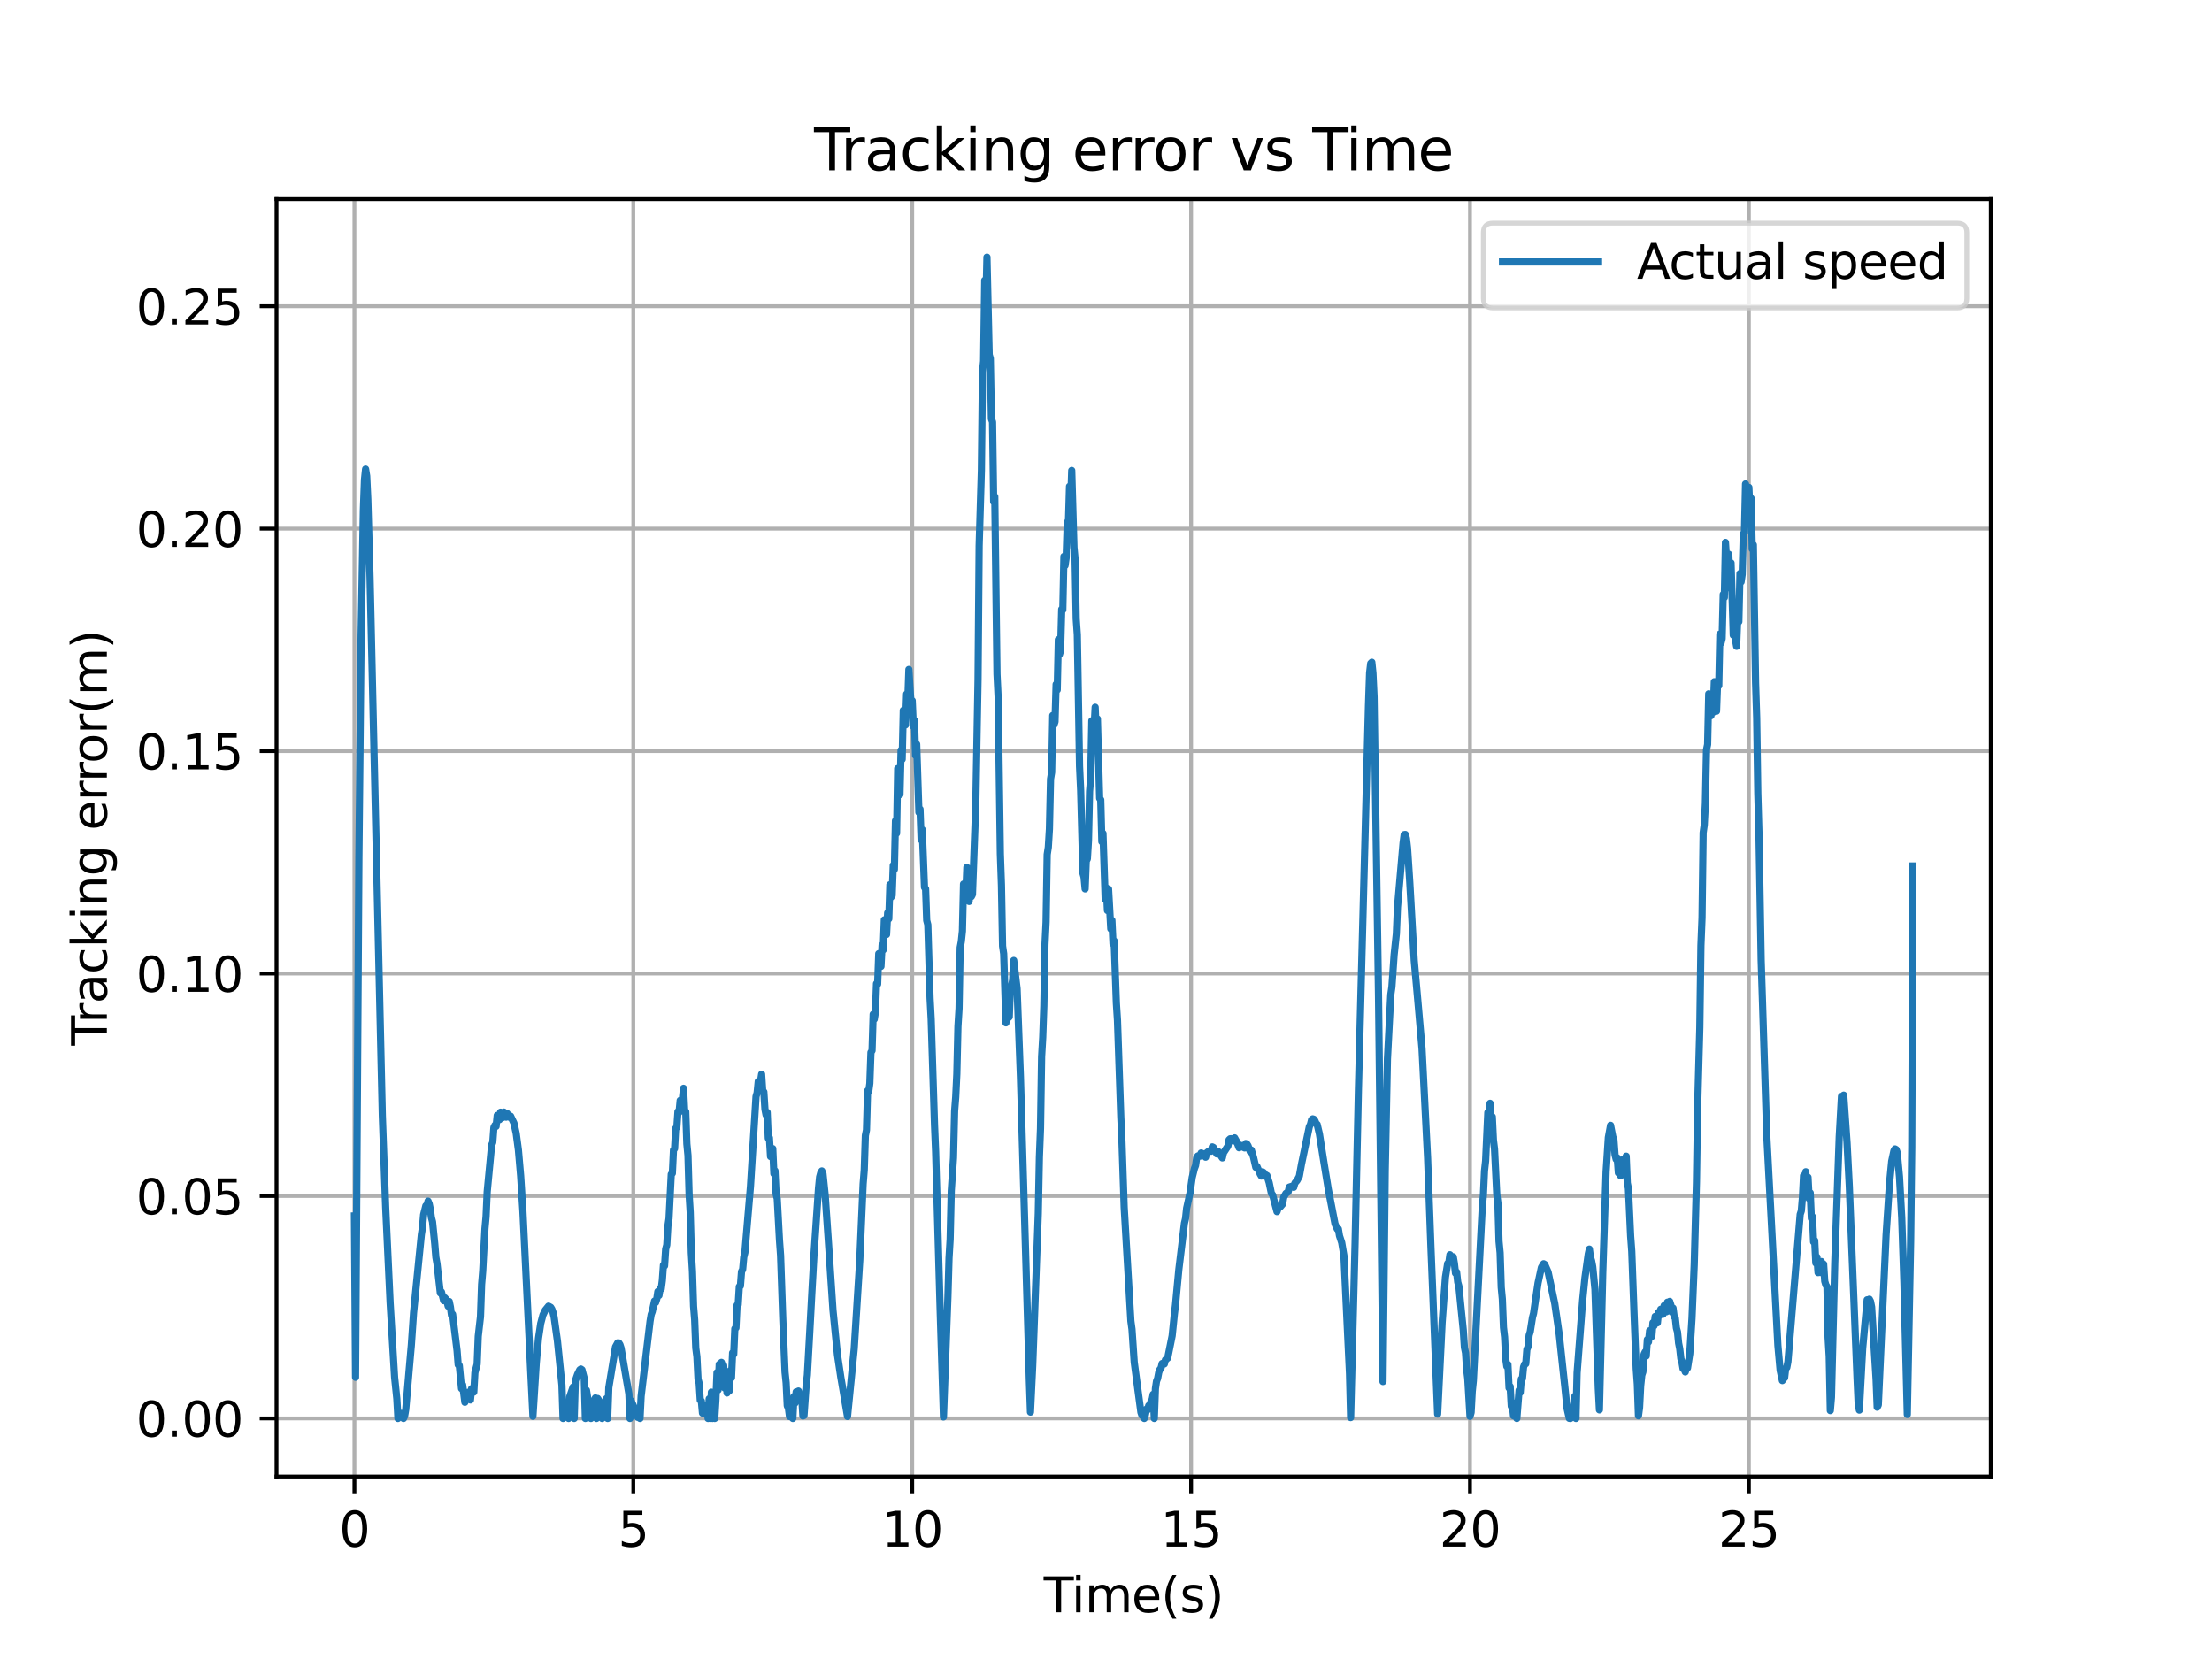 <?xml version="1.0" encoding="utf-8" standalone="no"?>
<!DOCTYPE svg PUBLIC "-//W3C//DTD SVG 1.1//EN"
  "http://www.w3.org/Graphics/SVG/1.1/DTD/svg11.dtd">
<svg xmlns:xlink="http://www.w3.org/1999/xlink" width="460.8pt" height="345.6pt" viewBox="0 0 460.8 345.6" xmlns="http://www.w3.org/2000/svg" version="1.1">
 <defs>
  <style type="text/css">*{stroke-linejoin: round; stroke-linecap: butt}</style>
 </defs>
 <g id="figure_1">
  <g id="patch_1">
   <path d="M 0 345.6 
L 460.8 345.6 
L 460.8 0 
L 0 0 
z
" style="fill: #ffffff"/>
  </g>
  <g id="axes_1">
   <g id="patch_2">
    <path d="M 57.6 307.584 
L 414.72 307.584 
L 414.72 41.472 
L 57.6 41.472 
z
" style="fill: #ffffff"/>
   </g>
   <g id="matplotlib.axis_1">
    <g id="xtick_1">
     <g id="line2d_1">
      <path d="M 73.833 307.584 
L 73.833 41.472 
" clip-path="url(#p8c90880cc7)" style="fill: none; stroke: #b0b0b0; stroke-width: 0.8; stroke-linecap: square"/>
     </g>
     <g id="line2d_2">
      <defs>
       <path id="mf237adf57c" d="M 0 0 
L 0 3.5 
" style="stroke: #000000; stroke-width: 0.8"/>
      </defs>
      <g>
       <use xlink:href="#mf237adf57c" x="73.833" y="307.584" style="stroke: #000000; stroke-width: 0.8"/>
      </g>
     </g>
     <g id="text_1">
      <!-- 0 -->
      <g transform="translate(70.651 322.182) scale(0.1 -0.1)">
       <defs>
        <path id="DejaVuSans-30" d="M 2034 4250 
Q 1547 4250 1301 3770 
Q 1056 3291 1056 2328 
Q 1056 1369 1301 889 
Q 1547 409 2034 409 
Q 2525 409 2770 889 
Q 3016 1369 3016 2328 
Q 3016 3291 2770 3770 
Q 2525 4250 2034 4250 
z
M 2034 4750 
Q 2819 4750 3233 4129 
Q 3647 3509 3647 2328 
Q 3647 1150 3233 529 
Q 2819 -91 2034 -91 
Q 1250 -91 836 529 
Q 422 1150 422 2328 
Q 422 3509 836 4129 
Q 1250 4750 2034 4750 
z
" transform="scale(0.016)"/>
       </defs>
       <use xlink:href="#DejaVuSans-30"/>
      </g>
     </g>
    </g>
    <g id="xtick_2">
     <g id="line2d_3">
      <path d="M 131.931 307.584 
L 131.931 41.472 
" clip-path="url(#p8c90880cc7)" style="fill: none; stroke: #b0b0b0; stroke-width: 0.8; stroke-linecap: square"/>
     </g>
     <g id="line2d_4">
      <g>
       <use xlink:href="#mf237adf57c" x="131.931" y="307.584" style="stroke: #000000; stroke-width: 0.8"/>
      </g>
     </g>
     <g id="text_2">
      <!-- 5 -->
      <g transform="translate(128.75 322.182) scale(0.1 -0.1)">
       <defs>
        <path id="DejaVuSans-35" d="M 691 4666 
L 3169 4666 
L 3169 4134 
L 1269 4134 
L 1269 2991 
Q 1406 3038 1543 3061 
Q 1681 3084 1819 3084 
Q 2600 3084 3056 2656 
Q 3513 2228 3513 1497 
Q 3513 744 3044 326 
Q 2575 -91 1722 -91 
Q 1428 -91 1123 -41 
Q 819 9 494 109 
L 494 744 
Q 775 591 1075 516 
Q 1375 441 1709 441 
Q 2250 441 2565 725 
Q 2881 1009 2881 1497 
Q 2881 1984 2565 2268 
Q 2250 2553 1709 2553 
Q 1456 2553 1204 2497 
Q 953 2441 691 2322 
L 691 4666 
z
" transform="scale(0.016)"/>
       </defs>
       <use xlink:href="#DejaVuSans-35"/>
      </g>
     </g>
    </g>
    <g id="xtick_3">
     <g id="line2d_5">
      <path d="M 190.03 307.584 
L 190.03 41.472 
" clip-path="url(#p8c90880cc7)" style="fill: none; stroke: #b0b0b0; stroke-width: 0.8; stroke-linecap: square"/>
     </g>
     <g id="line2d_6">
      <g>
       <use xlink:href="#mf237adf57c" x="190.03" y="307.584" style="stroke: #000000; stroke-width: 0.8"/>
      </g>
     </g>
     <g id="text_3">
      <!-- 10 -->
      <g transform="translate(183.667 322.182) scale(0.1 -0.1)">
       <defs>
        <path id="DejaVuSans-31" d="M 794 531 
L 1825 531 
L 1825 4091 
L 703 3866 
L 703 4441 
L 1819 4666 
L 2450 4666 
L 2450 531 
L 3481 531 
L 3481 0 
L 794 0 
L 794 531 
z
" transform="scale(0.016)"/>
       </defs>
       <use xlink:href="#DejaVuSans-31"/>
       <use xlink:href="#DejaVuSans-30" x="63.623"/>
      </g>
     </g>
    </g>
    <g id="xtick_4">
     <g id="line2d_7">
      <path d="M 248.128 307.584 
L 248.128 41.472 
" clip-path="url(#p8c90880cc7)" style="fill: none; stroke: #b0b0b0; stroke-width: 0.8; stroke-linecap: square"/>
     </g>
     <g id="line2d_8">
      <g>
       <use xlink:href="#mf237adf57c" x="248.128" y="307.584" style="stroke: #000000; stroke-width: 0.8"/>
      </g>
     </g>
     <g id="text_4">
      <!-- 15 -->
      <g transform="translate(241.766 322.182) scale(0.1 -0.1)">
       <use xlink:href="#DejaVuSans-31"/>
       <use xlink:href="#DejaVuSans-35" x="63.623"/>
      </g>
     </g>
    </g>
    <g id="xtick_5">
     <g id="line2d_9">
      <path d="M 306.227 307.584 
L 306.227 41.472 
" clip-path="url(#p8c90880cc7)" style="fill: none; stroke: #b0b0b0; stroke-width: 0.8; stroke-linecap: square"/>
     </g>
     <g id="line2d_10">
      <g>
       <use xlink:href="#mf237adf57c" x="306.227" y="307.584" style="stroke: #000000; stroke-width: 0.8"/>
      </g>
     </g>
     <g id="text_5">
      <!-- 20 -->
      <g transform="translate(299.864 322.182) scale(0.1 -0.1)">
       <defs>
        <path id="DejaVuSans-32" d="M 1228 531 
L 3431 531 
L 3431 0 
L 469 0 
L 469 531 
Q 828 903 1448 1529 
Q 2069 2156 2228 2338 
Q 2531 2678 2651 2914 
Q 2772 3150 2772 3378 
Q 2772 3750 2511 3984 
Q 2250 4219 1831 4219 
Q 1534 4219 1204 4116 
Q 875 4013 500 3803 
L 500 4441 
Q 881 4594 1212 4672 
Q 1544 4750 1819 4750 
Q 2544 4750 2975 4387 
Q 3406 4025 3406 3419 
Q 3406 3131 3298 2873 
Q 3191 2616 2906 2266 
Q 2828 2175 2409 1742 
Q 1991 1309 1228 531 
z
" transform="scale(0.016)"/>
       </defs>
       <use xlink:href="#DejaVuSans-32"/>
       <use xlink:href="#DejaVuSans-30" x="63.623"/>
      </g>
     </g>
    </g>
    <g id="xtick_6">
     <g id="line2d_11">
      <path d="M 364.325 307.584 
L 364.325 41.472 
" clip-path="url(#p8c90880cc7)" style="fill: none; stroke: #b0b0b0; stroke-width: 0.8; stroke-linecap: square"/>
     </g>
     <g id="line2d_12">
      <g>
       <use xlink:href="#mf237adf57c" x="364.325" y="307.584" style="stroke: #000000; stroke-width: 0.8"/>
      </g>
     </g>
     <g id="text_6">
      <!-- 25 -->
      <g transform="translate(357.963 322.182) scale(0.1 -0.1)">
       <use xlink:href="#DejaVuSans-32"/>
       <use xlink:href="#DejaVuSans-35" x="63.623"/>
      </g>
     </g>
    </g>
    <g id="text_7">
     <!-- Time(s) -->
     <g transform="translate(217.42 335.861) scale(0.1 -0.1)">
      <defs>
       <path id="DejaVuSans-54" d="M -19 4666 
L 3928 4666 
L 3928 4134 
L 2272 4134 
L 2272 0 
L 1638 0 
L 1638 4134 
L -19 4134 
L -19 4666 
z
" transform="scale(0.016)"/>
       <path id="DejaVuSans-69" d="M 603 3500 
L 1178 3500 
L 1178 0 
L 603 0 
L 603 3500 
z
M 603 4863 
L 1178 4863 
L 1178 4134 
L 603 4134 
L 603 4863 
z
" transform="scale(0.016)"/>
       <path id="DejaVuSans-6d" d="M 3328 2828 
Q 3544 3216 3844 3400 
Q 4144 3584 4550 3584 
Q 5097 3584 5394 3201 
Q 5691 2819 5691 2113 
L 5691 0 
L 5113 0 
L 5113 2094 
Q 5113 2597 4934 2840 
Q 4756 3084 4391 3084 
Q 3944 3084 3684 2787 
Q 3425 2491 3425 1978 
L 3425 0 
L 2847 0 
L 2847 2094 
Q 2847 2600 2669 2842 
Q 2491 3084 2119 3084 
Q 1678 3084 1418 2786 
Q 1159 2488 1159 1978 
L 1159 0 
L 581 0 
L 581 3500 
L 1159 3500 
L 1159 2956 
Q 1356 3278 1631 3431 
Q 1906 3584 2284 3584 
Q 2666 3584 2933 3390 
Q 3200 3197 3328 2828 
z
" transform="scale(0.016)"/>
       <path id="DejaVuSans-65" d="M 3597 1894 
L 3597 1613 
L 953 1613 
Q 991 1019 1311 708 
Q 1631 397 2203 397 
Q 2534 397 2845 478 
Q 3156 559 3463 722 
L 3463 178 
Q 3153 47 2828 -22 
Q 2503 -91 2169 -91 
Q 1331 -91 842 396 
Q 353 884 353 1716 
Q 353 2575 817 3079 
Q 1281 3584 2069 3584 
Q 2775 3584 3186 3129 
Q 3597 2675 3597 1894 
z
M 3022 2063 
Q 3016 2534 2758 2815 
Q 2500 3097 2075 3097 
Q 1594 3097 1305 2825 
Q 1016 2553 972 2059 
L 3022 2063 
z
" transform="scale(0.016)"/>
       <path id="DejaVuSans-28" d="M 1984 4856 
Q 1566 4138 1362 3434 
Q 1159 2731 1159 2009 
Q 1159 1288 1364 580 
Q 1569 -128 1984 -844 
L 1484 -844 
Q 1016 -109 783 600 
Q 550 1309 550 2009 
Q 550 2706 781 3412 
Q 1013 4119 1484 4856 
L 1984 4856 
z
" transform="scale(0.016)"/>
       <path id="DejaVuSans-73" d="M 2834 3397 
L 2834 2853 
Q 2591 2978 2328 3040 
Q 2066 3103 1784 3103 
Q 1356 3103 1142 2972 
Q 928 2841 928 2578 
Q 928 2378 1081 2264 
Q 1234 2150 1697 2047 
L 1894 2003 
Q 2506 1872 2764 1633 
Q 3022 1394 3022 966 
Q 3022 478 2636 193 
Q 2250 -91 1575 -91 
Q 1294 -91 989 -36 
Q 684 19 347 128 
L 347 722 
Q 666 556 975 473 
Q 1284 391 1588 391 
Q 1994 391 2212 530 
Q 2431 669 2431 922 
Q 2431 1156 2273 1281 
Q 2116 1406 1581 1522 
L 1381 1569 
Q 847 1681 609 1914 
Q 372 2147 372 2553 
Q 372 3047 722 3315 
Q 1072 3584 1716 3584 
Q 2034 3584 2315 3537 
Q 2597 3491 2834 3397 
z
" transform="scale(0.016)"/>
       <path id="DejaVuSans-29" d="M 513 4856 
L 1013 4856 
Q 1481 4119 1714 3412 
Q 1947 2706 1947 2009 
Q 1947 1309 1714 600 
Q 1481 -109 1013 -844 
L 513 -844 
Q 928 -128 1133 580 
Q 1338 1288 1338 2009 
Q 1338 2731 1133 3434 
Q 928 4138 513 4856 
z
" transform="scale(0.016)"/>
      </defs>
      <use xlink:href="#DejaVuSans-54"/>
      <use xlink:href="#DejaVuSans-69" x="57.959"/>
      <use xlink:href="#DejaVuSans-6d" x="85.742"/>
      <use xlink:href="#DejaVuSans-65" x="183.154"/>
      <use xlink:href="#DejaVuSans-28" x="244.678"/>
      <use xlink:href="#DejaVuSans-73" x="283.691"/>
      <use xlink:href="#DejaVuSans-29" x="335.791"/>
     </g>
    </g>
   </g>
   <g id="matplotlib.axis_2">
    <g id="ytick_1">
     <g id="line2d_13">
      <path d="M 57.6 295.488 
L 414.72 295.488 
" clip-path="url(#p8c90880cc7)" style="fill: none; stroke: #b0b0b0; stroke-width: 0.8; stroke-linecap: square"/>
     </g>
     <g id="line2d_14">
      <defs>
       <path id="m74b3b0a92f" d="M 0 0 
L -3.5 0 
" style="stroke: #000000; stroke-width: 0.8"/>
      </defs>
      <g>
       <use xlink:href="#m74b3b0a92f" x="57.6" y="295.488" style="stroke: #000000; stroke-width: 0.8"/>
      </g>
     </g>
     <g id="text_8">
      <!-- 0.00 -->
      <g transform="translate(28.334 299.287) scale(0.1 -0.1)">
       <defs>
        <path id="DejaVuSans-2e" d="M 684 794 
L 1344 794 
L 1344 0 
L 684 0 
L 684 794 
z
" transform="scale(0.016)"/>
       </defs>
       <use xlink:href="#DejaVuSans-30"/>
       <use xlink:href="#DejaVuSans-2e" x="63.623"/>
       <use xlink:href="#DejaVuSans-30" x="95.41"/>
       <use xlink:href="#DejaVuSans-30" x="159.033"/>
      </g>
     </g>
    </g>
    <g id="ytick_2">
     <g id="line2d_15">
      <path d="M 57.6 249.15 
L 414.72 249.15 
" clip-path="url(#p8c90880cc7)" style="fill: none; stroke: #b0b0b0; stroke-width: 0.8; stroke-linecap: square"/>
     </g>
     <g id="line2d_16">
      <g>
       <use xlink:href="#m74b3b0a92f" x="57.6" y="249.15" style="stroke: #000000; stroke-width: 0.8"/>
      </g>
     </g>
     <g id="text_9">
      <!-- 0.05 -->
      <g transform="translate(28.334 252.949) scale(0.1 -0.1)">
       <use xlink:href="#DejaVuSans-30"/>
       <use xlink:href="#DejaVuSans-2e" x="63.623"/>
       <use xlink:href="#DejaVuSans-30" x="95.41"/>
       <use xlink:href="#DejaVuSans-35" x="159.033"/>
      </g>
     </g>
    </g>
    <g id="ytick_3">
     <g id="line2d_17">
      <path d="M 57.6 202.811 
L 414.72 202.811 
" clip-path="url(#p8c90880cc7)" style="fill: none; stroke: #b0b0b0; stroke-width: 0.8; stroke-linecap: square"/>
     </g>
     <g id="line2d_18">
      <g>
       <use xlink:href="#m74b3b0a92f" x="57.6" y="202.811" style="stroke: #000000; stroke-width: 0.8"/>
      </g>
     </g>
     <g id="text_10">
      <!-- 0.10 -->
      <g transform="translate(28.334 206.61) scale(0.1 -0.1)">
       <use xlink:href="#DejaVuSans-30"/>
       <use xlink:href="#DejaVuSans-2e" x="63.623"/>
       <use xlink:href="#DejaVuSans-31" x="95.41"/>
       <use xlink:href="#DejaVuSans-30" x="159.033"/>
      </g>
     </g>
    </g>
    <g id="ytick_4">
     <g id="line2d_19">
      <path d="M 57.6 156.473 
L 414.72 156.473 
" clip-path="url(#p8c90880cc7)" style="fill: none; stroke: #b0b0b0; stroke-width: 0.8; stroke-linecap: square"/>
     </g>
     <g id="line2d_20">
      <g>
       <use xlink:href="#m74b3b0a92f" x="57.6" y="156.473" style="stroke: #000000; stroke-width: 0.8"/>
      </g>
     </g>
     <g id="text_11">
      <!-- 0.15 -->
      <g transform="translate(28.334 160.272) scale(0.1 -0.1)">
       <use xlink:href="#DejaVuSans-30"/>
       <use xlink:href="#DejaVuSans-2e" x="63.623"/>
       <use xlink:href="#DejaVuSans-31" x="95.41"/>
       <use xlink:href="#DejaVuSans-35" x="159.033"/>
      </g>
     </g>
    </g>
    <g id="ytick_5">
     <g id="line2d_21">
      <path d="M 57.6 110.134 
L 414.72 110.134 
" clip-path="url(#p8c90880cc7)" style="fill: none; stroke: #b0b0b0; stroke-width: 0.8; stroke-linecap: square"/>
     </g>
     <g id="line2d_22">
      <g>
       <use xlink:href="#m74b3b0a92f" x="57.6" y="110.134" style="stroke: #000000; stroke-width: 0.8"/>
      </g>
     </g>
     <g id="text_12">
      <!-- 0.20 -->
      <g transform="translate(28.334 113.933) scale(0.1 -0.1)">
       <use xlink:href="#DejaVuSans-30"/>
       <use xlink:href="#DejaVuSans-2e" x="63.623"/>
       <use xlink:href="#DejaVuSans-32" x="95.41"/>
       <use xlink:href="#DejaVuSans-30" x="159.033"/>
      </g>
     </g>
    </g>
    <g id="ytick_6">
     <g id="line2d_23">
      <path d="M 57.6 63.796 
L 414.72 63.796 
" clip-path="url(#p8c90880cc7)" style="fill: none; stroke: #b0b0b0; stroke-width: 0.8; stroke-linecap: square"/>
     </g>
     <g id="line2d_24">
      <g>
       <use xlink:href="#m74b3b0a92f" x="57.6" y="63.796" style="stroke: #000000; stroke-width: 0.8"/>
      </g>
     </g>
     <g id="text_13">
      <!-- 0.25 -->
      <g transform="translate(28.334 67.595) scale(0.1 -0.1)">
       <use xlink:href="#DejaVuSans-30"/>
       <use xlink:href="#DejaVuSans-2e" x="63.623"/>
       <use xlink:href="#DejaVuSans-32" x="95.41"/>
       <use xlink:href="#DejaVuSans-35" x="159.033"/>
      </g>
     </g>
    </g>
    <g id="text_14">
     <!-- Tracking error(m) -->
     <g transform="translate(22.255 217.804) rotate(-90) scale(0.1 -0.1)">
      <defs>
       <path id="DejaVuSans-72" d="M 2631 2963 
Q 2534 3019 2420 3045 
Q 2306 3072 2169 3072 
Q 1681 3072 1420 2755 
Q 1159 2438 1159 1844 
L 1159 0 
L 581 0 
L 581 3500 
L 1159 3500 
L 1159 2956 
Q 1341 3275 1631 3429 
Q 1922 3584 2338 3584 
Q 2397 3584 2469 3576 
Q 2541 3569 2628 3553 
L 2631 2963 
z
" transform="scale(0.016)"/>
       <path id="DejaVuSans-61" d="M 2194 1759 
Q 1497 1759 1228 1600 
Q 959 1441 959 1056 
Q 959 750 1161 570 
Q 1363 391 1709 391 
Q 2188 391 2477 730 
Q 2766 1069 2766 1631 
L 2766 1759 
L 2194 1759 
z
M 3341 1997 
L 3341 0 
L 2766 0 
L 2766 531 
Q 2569 213 2275 61 
Q 1981 -91 1556 -91 
Q 1019 -91 701 211 
Q 384 513 384 1019 
Q 384 1609 779 1909 
Q 1175 2209 1959 2209 
L 2766 2209 
L 2766 2266 
Q 2766 2663 2505 2880 
Q 2244 3097 1772 3097 
Q 1472 3097 1187 3025 
Q 903 2953 641 2809 
L 641 3341 
Q 956 3463 1253 3523 
Q 1550 3584 1831 3584 
Q 2591 3584 2966 3190 
Q 3341 2797 3341 1997 
z
" transform="scale(0.016)"/>
       <path id="DejaVuSans-63" d="M 3122 3366 
L 3122 2828 
Q 2878 2963 2633 3030 
Q 2388 3097 2138 3097 
Q 1578 3097 1268 2742 
Q 959 2388 959 1747 
Q 959 1106 1268 751 
Q 1578 397 2138 397 
Q 2388 397 2633 464 
Q 2878 531 3122 666 
L 3122 134 
Q 2881 22 2623 -34 
Q 2366 -91 2075 -91 
Q 1284 -91 818 406 
Q 353 903 353 1747 
Q 353 2603 823 3093 
Q 1294 3584 2113 3584 
Q 2378 3584 2631 3529 
Q 2884 3475 3122 3366 
z
" transform="scale(0.016)"/>
       <path id="DejaVuSans-6b" d="M 581 4863 
L 1159 4863 
L 1159 1991 
L 2875 3500 
L 3609 3500 
L 1753 1863 
L 3688 0 
L 2938 0 
L 1159 1709 
L 1159 0 
L 581 0 
L 581 4863 
z
" transform="scale(0.016)"/>
       <path id="DejaVuSans-6e" d="M 3513 2113 
L 3513 0 
L 2938 0 
L 2938 2094 
Q 2938 2591 2744 2837 
Q 2550 3084 2163 3084 
Q 1697 3084 1428 2787 
Q 1159 2491 1159 1978 
L 1159 0 
L 581 0 
L 581 3500 
L 1159 3500 
L 1159 2956 
Q 1366 3272 1645 3428 
Q 1925 3584 2291 3584 
Q 2894 3584 3203 3211 
Q 3513 2838 3513 2113 
z
" transform="scale(0.016)"/>
       <path id="DejaVuSans-67" d="M 2906 1791 
Q 2906 2416 2648 2759 
Q 2391 3103 1925 3103 
Q 1463 3103 1205 2759 
Q 947 2416 947 1791 
Q 947 1169 1205 825 
Q 1463 481 1925 481 
Q 2391 481 2648 825 
Q 2906 1169 2906 1791 
z
M 3481 434 
Q 3481 -459 3084 -895 
Q 2688 -1331 1869 -1331 
Q 1566 -1331 1297 -1286 
Q 1028 -1241 775 -1147 
L 775 -588 
Q 1028 -725 1275 -790 
Q 1522 -856 1778 -856 
Q 2344 -856 2625 -561 
Q 2906 -266 2906 331 
L 2906 616 
Q 2728 306 2450 153 
Q 2172 0 1784 0 
Q 1141 0 747 490 
Q 353 981 353 1791 
Q 353 2603 747 3093 
Q 1141 3584 1784 3584 
Q 2172 3584 2450 3431 
Q 2728 3278 2906 2969 
L 2906 3500 
L 3481 3500 
L 3481 434 
z
" transform="scale(0.016)"/>
       <path id="DejaVuSans-20" transform="scale(0.016)"/>
       <path id="DejaVuSans-6f" d="M 1959 3097 
Q 1497 3097 1228 2736 
Q 959 2375 959 1747 
Q 959 1119 1226 758 
Q 1494 397 1959 397 
Q 2419 397 2687 759 
Q 2956 1122 2956 1747 
Q 2956 2369 2687 2733 
Q 2419 3097 1959 3097 
z
M 1959 3584 
Q 2709 3584 3137 3096 
Q 3566 2609 3566 1747 
Q 3566 888 3137 398 
Q 2709 -91 1959 -91 
Q 1206 -91 779 398 
Q 353 888 353 1747 
Q 353 2609 779 3096 
Q 1206 3584 1959 3584 
z
" transform="scale(0.016)"/>
      </defs>
      <use xlink:href="#DejaVuSans-54"/>
      <use xlink:href="#DejaVuSans-72" x="46.334"/>
      <use xlink:href="#DejaVuSans-61" x="87.447"/>
      <use xlink:href="#DejaVuSans-63" x="148.727"/>
      <use xlink:href="#DejaVuSans-6b" x="203.707"/>
      <use xlink:href="#DejaVuSans-69" x="261.617"/>
      <use xlink:href="#DejaVuSans-6e" x="289.4"/>
      <use xlink:href="#DejaVuSans-67" x="352.779"/>
      <use xlink:href="#DejaVuSans-20" x="416.256"/>
      <use xlink:href="#DejaVuSans-65" x="448.043"/>
      <use xlink:href="#DejaVuSans-72" x="509.566"/>
      <use xlink:href="#DejaVuSans-72" x="548.93"/>
      <use xlink:href="#DejaVuSans-6f" x="587.793"/>
      <use xlink:href="#DejaVuSans-72" x="648.975"/>
      <use xlink:href="#DejaVuSans-28" x="690.088"/>
      <use xlink:href="#DejaVuSans-6d" x="729.102"/>
      <use xlink:href="#DejaVuSans-29" x="826.514"/>
     </g>
    </g>
   </g>
   <g id="line2d_25">
    <path d="M 73.833 253.309 
L 74.065 286.917 
L 74.065 286.917 
L 74.762 178.768 
L 74.762 178.768 
L 75.227 132.157 
L 75.227 132.157 
L 75.692 106.265 
L 75.692 106.265 
L 75.924 99.919 
L 75.924 99.919 
L 76.157 97.725 
L 76.157 97.725 
L 76.389 99.178 
L 76.389 99.178 
L 76.621 104.037 
L 76.621 104.037 
L 77.086 120.463 
L 77.086 120.463 
L 79.643 232.398 
L 79.643 232.398 
L 80.34 251.534 
L 80.34 251.534 
L 81.269 271.442 
L 81.269 271.442 
L 82.199 286.916 
L 82.199 286.916 
L 82.664 291.367 
L 82.664 291.367 
L 82.896 295.488 
L 82.896 295.488 
L 83.128 295.227 
L 83.128 295.227 
L 83.361 294.396 
L 83.361 294.396 
L 83.593 294.784 
L 83.593 294.784 
L 83.826 294.719 
L 83.826 294.719 
L 84.058 295.488 
L 84.058 295.488 
L 84.29 294.977 
L 84.29 294.977 
L 84.523 293.6 
L 84.523 293.6 
L 85.22 285.514 
L 85.22 285.514 
L 85.685 280.222 
L 85.685 280.222 
L 86.15 273.451 
L 86.15 273.451 
L 87.776 257.182 
L 87.776 257.182 
L 88.009 255.688 
L 88.009 255.688 
L 88.241 253.036 
L 88.241 253.036 
L 88.706 251.192 
L 88.706 251.192 
L 88.938 251.113 
L 88.938 251.113 
L 89.171 250.21 
L 89.403 250.768 
L 89.403 250.768 
L 89.636 251.893 
L 89.636 251.893 
L 89.868 253.648 
L 89.868 253.648 
L 90.1 254.523 
L 90.1 254.523 
L 90.565 259.105 
L 90.565 259.105 
L 90.797 261.922 
L 90.797 261.922 
L 91.03 263.24 
L 91.03 263.24 
L 91.727 269.36 
L 91.727 269.36 
L 91.959 269.143 
L 91.959 269.143 
L 92.424 270.958 
L 92.424 270.958 
L 92.657 270.351 
L 92.657 270.351 
L 92.889 270.617 
L 92.889 270.617 
L 93.121 271.156 
L 93.121 271.156 
L 93.354 272.102 
L 93.354 272.102 
L 93.586 271.125 
L 93.586 271.125 
L 93.819 272.232 
L 93.819 272.232 
L 94.051 273.974 
L 94.051 273.974 
L 94.283 273.792 
L 94.283 273.792 
L 95.213 281.358 
L 95.213 281.358 
L 95.445 284.294 
L 95.445 284.294 
L 95.678 284.465 
L 95.678 284.465 
L 96.143 289.271 
L 96.143 289.271 
L 96.375 288.482 
L 96.375 288.482 
L 96.84 292.12 
L 96.84 292.12 
L 97.072 290.09 
L 97.072 290.09 
L 97.305 291.354 
L 97.305 291.354 
L 97.537 290.041 
L 97.769 290.446 
L 97.769 290.446 
L 98.002 291.638 
L 98.002 291.638 
L 98.234 289.282 
L 98.234 289.282 
L 98.467 289.273 
L 98.467 289.273 
L 98.699 290.001 
L 98.699 290.001 
L 98.931 285.937 
L 98.931 285.937 
L 99.396 284.181 
L 99.396 284.181 
L 99.628 278.354 
L 99.628 278.354 
L 100.093 274.282 
L 100.093 274.282 
L 100.326 267.574 
L 100.326 267.574 
L 100.558 264.805 
L 100.558 264.805 
L 101.023 255.961 
L 101.023 255.961 
L 101.255 253.443 
L 101.255 253.443 
L 101.488 248.281 
L 101.488 248.281 
L 102.417 238.503 
L 102.417 238.503 
L 102.65 237.988 
L 102.65 237.988 
L 102.882 234.853 
L 102.882 234.853 
L 103.114 234.402 
L 103.114 234.402 
L 103.347 234.635 
L 103.347 234.635 
L 103.579 232.37 
L 103.579 232.37 
L 103.812 232.565 
L 103.812 232.565 
L 104.044 233.248 
L 104.044 233.248 
L 104.276 231.689 
L 104.276 231.689 
L 104.741 232.802 
L 104.741 232.802 
L 104.974 231.664 
L 104.974 231.664 
L 105.438 232.723 
L 105.438 232.723 
L 105.671 231.977 
L 105.671 231.977 
L 106.136 232.749 
L 106.136 232.749 
L 106.368 232.516 
L 106.368 232.516 
L 107.065 233.978 
L 107.065 233.978 
L 107.53 236.095 
L 107.53 236.095 
L 107.995 239.596 
L 107.995 239.596 
L 108.459 244.956 
L 108.459 244.956 
L 108.924 252.176 
L 108.924 252.176 
L 111.016 295.043 
L 111.016 295.043 
L 111.713 283.957 
L 111.713 283.957 
L 112.178 278.791 
L 112.178 278.791 
L 112.643 275.7 
L 112.643 275.7 
L 113.107 273.938 
L 113.107 273.938 
L 113.572 272.953 
L 113.572 272.953 
L 114.269 272.093 
L 114.269 272.093 
L 114.734 272.346 
L 114.734 272.346 
L 114.966 272.732 
L 114.966 272.732 
L 115.199 273.38 
L 115.199 273.38 
L 115.431 274.36 
L 115.431 274.36 
L 116.128 279.372 
L 116.128 279.372 
L 117.058 288.541 
L 117.058 288.541 
L 117.29 295.488 
L 117.29 295.488 
L 117.523 293.03 
L 117.523 293.03 
L 117.755 294.968 
L 117.755 294.968 
L 117.988 294.286 
L 117.988 294.286 
L 118.22 293.001 
L 118.452 295.488 
L 118.452 295.488 
L 118.685 290.961 
L 118.685 290.961 
L 119.382 288.944 
L 119.382 288.944 
L 119.614 295.488 
L 119.614 295.488 
L 119.847 287.656 
L 119.847 287.656 
L 120.312 286.301 
L 120.312 286.301 
L 120.776 285.363 
L 120.776 285.363 
L 121.009 285.191 
L 121.241 285.358 
L 121.241 285.358 
L 121.706 287.146 
L 121.706 287.146 
L 121.938 295.488 
L 121.938 295.488 
L 122.171 289.622 
L 122.171 289.622 
L 123.1 295.488 
L 123.1 295.488 
L 123.565 292.562 
L 123.565 292.562 
L 123.797 291.655 
L 123.797 291.655 
L 124.03 291.214 
L 124.03 291.214 
L 124.262 295.488 
L 124.262 295.488 
L 124.495 291.327 
L 124.495 291.327 
L 125.192 292.381 
L 125.192 292.381 
L 125.424 295.488 
L 125.424 295.488 
L 125.657 292.91 
L 125.657 292.91 
L 125.889 292.789 
L 125.889 292.789 
L 126.354 291.331 
L 126.354 291.331 
L 126.586 295.488 
L 126.586 295.488 
L 126.819 289.074 
L 128.213 280.586 
L 128.213 280.586 
L 128.678 279.74 
L 128.678 279.74 
L 128.91 279.751 
L 128.91 279.751 
L 129.143 280.102 
L 129.143 280.102 
L 129.375 280.824 
L 129.375 280.824 
L 131.002 290.336 
L 131.002 290.336 
L 131.234 295.488 
L 131.234 295.488 
L 131.466 291.804 
L 131.466 291.804 
L 132.628 294.375 
L 132.628 294.375 
L 132.861 295.259 
L 132.861 295.259 
L 133.093 294.449 
L 133.093 294.449 
L 133.326 295.488 
L 133.326 295.488 
L 133.558 290.854 
L 133.558 290.854 
L 135.417 275.241 
L 135.417 275.241 
L 135.65 273.851 
L 135.65 273.851 
L 135.882 273.213 
L 135.882 273.213 
L 136.347 271.025 
L 136.347 271.025 
L 136.579 271.336 
L 136.579 271.336 
L 136.812 270.624 
L 136.812 270.624 
L 137.044 269.054 
L 137.044 269.054 
L 137.276 269.866 
L 137.276 269.866 
L 137.509 268.423 
L 137.509 268.423 
L 137.741 268.521 
L 137.741 268.521 
L 137.973 266.754 
L 137.973 266.754 
L 138.206 263.528 
L 138.206 263.528 
L 138.438 263.702 
L 138.438 263.702 
L 138.671 260.208 
L 138.671 260.208 
L 138.903 259.342 
L 138.903 259.342 
L 139.135 255.416 
L 139.135 255.416 
L 139.368 253.84 
L 139.368 253.84 
L 139.833 244.616 
L 139.833 244.616 
L 140.065 244.417 
L 140.065 244.417 
L 140.297 239.584 
L 140.297 239.584 
L 140.53 239.265 
L 140.53 239.265 
L 140.762 235.049 
L 140.762 235.049 
L 140.995 234.885 
L 140.995 234.885 
L 141.227 231.558 
L 141.227 231.558 
L 141.459 231.728 
L 141.459 231.728 
L 141.692 229.249 
L 141.692 229.249 
L 141.924 229.939 
L 141.924 229.939 
L 142.157 228.939 
L 142.389 226.716 
L 142.389 226.716 
L 142.621 231.381 
L 142.621 231.381 
L 142.854 231.585 
L 142.854 231.585 
L 143.086 238.274 
L 143.086 238.274 
L 143.319 240.685 
L 143.319 240.685 
L 143.551 248.74 
L 143.551 248.74 
L 143.783 252.545 
L 143.783 252.545 
L 144.016 260.96 
L 144.016 260.96 
L 144.248 264.805 
L 144.248 264.805 
L 144.481 272.12 
L 144.481 272.12 
L 144.713 274.934 
L 144.713 274.934 
L 144.945 280.826 
L 144.945 280.826 
L 145.178 282.629 
L 145.178 282.629 
L 145.41 287.286 
L 145.41 287.286 
L 145.643 288.164 
L 145.643 288.164 
L 145.875 291.688 
L 145.875 291.688 
L 146.107 291.851 
L 146.107 291.851 
L 146.34 294.382 
L 146.34 294.382 
L 146.572 294.411 
L 146.572 294.411 
L 146.804 294.321 
L 146.804 294.321 
L 147.037 294.478 
L 147.037 294.478 
L 147.269 292.689 
L 147.269 292.689 
L 147.502 295.488 
L 147.502 295.488 
L 147.734 291.394 
L 147.734 291.394 
L 147.966 295.488 
L 147.966 295.488 
L 148.199 290.018 
L 148.199 290.018 
L 148.431 295.488 
L 148.431 295.488 
L 148.664 294.004 
L 148.664 294.004 
L 148.896 295.488 
L 148.896 295.488 
L 149.128 291.739 
L 149.128 291.739 
L 149.361 285.932 
L 149.361 285.932 
L 149.593 289.558 
L 149.826 284.206 
L 149.826 284.206 
L 150.058 288.269 
L 150.058 288.269 
L 150.29 283.805 
L 150.29 283.805 
L 150.523 288.113 
L 150.523 288.113 
L 150.755 284.452 
L 150.755 284.452 
L 150.988 289.178 
L 150.988 289.178 
L 151.22 286.018 
L 151.22 286.018 
L 151.452 290.179 
L 151.452 290.179 
L 151.685 286.681 
L 151.685 286.681 
L 151.917 289.761 
L 151.917 289.761 
L 152.15 285.51 
L 152.15 285.51 
L 152.382 287.02 
L 152.382 287.02 
L 152.614 281.818 
L 152.614 281.818 
L 152.847 282.119 
L 152.847 282.119 
L 153.079 276.802 
L 153.079 276.802 
L 153.312 276.621 
L 153.312 276.621 
L 153.544 271.882 
L 153.544 271.882 
L 153.776 271.797 
L 153.776 271.797 
L 154.009 268.021 
L 154.009 268.021 
L 154.241 267.888 
L 154.241 267.888 
L 154.473 264.879 
L 154.473 264.879 
L 154.706 264.457 
L 154.706 264.457 
L 154.938 261.881 
L 155.171 260.923 
L 155.171 260.923 
L 156.333 247.187 
L 156.333 247.187 
L 157.495 228.427 
L 157.495 228.427 
L 157.727 227.636 
L 157.727 227.636 
L 157.959 225.273 
L 157.959 225.273 
L 158.192 225.812 
L 158.192 225.812 
L 158.424 225.274 
L 158.424 225.274 
L 158.657 223.771 
L 158.657 223.771 
L 158.889 227.356 
L 158.889 227.356 
L 159.121 227.47 
L 159.121 227.47 
L 159.354 231.091 
L 159.354 231.091 
L 159.586 232.255 
L 159.586 232.255 
L 159.819 231.727 
L 159.819 231.727 
L 160.051 237.119 
L 160.051 237.119 
L 160.283 237.032 
L 160.283 237.032 
L 160.516 240.931 
L 160.516 240.931 
L 160.748 241.013 
L 160.748 241.013 
L 160.981 239.279 
L 160.981 239.279 
L 161.213 244.5 
L 161.213 244.5 
L 161.445 243.886 
L 161.445 243.886 
L 161.678 248.75 
L 161.678 248.75 
L 161.91 249.711 
L 161.91 249.711 
L 162.375 258.318 
L 162.375 258.318 
L 162.607 261.514 
L 162.607 261.514 
L 163.072 274.844 
L 163.072 274.844 
L 163.537 285.849 
L 163.537 285.849 
L 163.769 288.075 
L 163.769 288.075 
L 164.002 292.863 
L 164.002 292.863 
L 164.234 293.325 
L 164.234 293.325 
L 164.466 295.089 
L 164.466 295.089 
L 164.699 294.95 
L 164.699 294.95 
L 165.164 295.488 
L 165.164 295.488 
L 165.396 290.899 
L 165.396 290.899 
L 165.628 292.279 
L 165.628 292.279 
L 165.861 289.951 
L 165.861 289.951 
L 166.093 291.101 
L 166.093 291.101 
L 166.326 289.778 
L 166.326 289.778 
L 166.558 291.318 
L 166.558 291.318 
L 166.79 291.508 
L 166.79 291.508 
L 167.023 291.074 
L 167.023 291.074 
L 167.255 294.974 
L 167.255 294.974 
L 167.488 294.884 
L 167.488 294.884 
L 167.952 288.395 
L 167.952 288.395 
L 168.185 286.433 
L 168.185 286.433 
L 168.65 278.106 
L 168.65 278.106 
L 169.114 269.467 
L 169.114 269.467 
L 169.579 261.14 
L 169.579 261.14 
L 170.509 247.538 
L 170.509 247.538 
L 170.741 245.185 
L 170.741 245.185 
L 170.973 244.323 
L 170.973 244.323 
L 171.206 243.928 
L 171.438 244.498 
L 171.438 244.498 
L 171.903 249.014 
L 171.903 249.014 
L 172.6 259.129 
L 172.6 259.129 
L 173.53 272.979 
L 173.53 272.979 
L 174.459 282.254 
L 174.459 282.254 
L 175.157 286.904 
L 175.157 286.904 
L 176.551 295.082 
L 176.551 295.082 
L 177.945 281 
L 177.945 281 
L 179.107 262.507 
L 179.107 262.507 
L 179.804 246.636 
L 179.804 246.636 
L 180.037 243.74 
L 180.037 243.74 
L 180.269 236.552 
L 180.269 236.552 
L 180.502 235.409 
L 180.502 235.409 
L 180.734 227.234 
L 180.734 227.234 
L 180.966 227.383 
L 180.966 227.383 
L 181.199 225.685 
L 181.199 225.685 
L 181.431 219.233 
L 181.431 219.233 
L 181.664 218.86 
L 181.664 218.86 
L 181.896 211.294 
L 181.896 211.294 
L 182.128 212.313 
L 182.128 212.313 
L 182.361 210.886 
L 182.361 210.886 
L 182.593 204.908 
L 182.593 204.908 
L 182.826 205.017 
L 182.826 205.017 
L 183.058 198.659 
L 183.058 198.659 
L 183.29 201.199 
L 183.29 201.199 
L 183.523 201.325 
L 183.523 201.325 
L 183.755 196.892 
L 183.755 196.892 
L 183.988 197.886 
L 183.988 197.886 
L 184.22 191.611 
L 184.22 191.611 
L 184.452 194.349 
L 184.452 194.349 
L 184.685 194.672 
L 184.685 194.672 
L 184.917 190.165 
L 184.917 190.165 
L 185.149 191.412 
L 185.149 191.412 
L 185.382 184.313 
L 185.382 184.313 
L 185.614 186.92 
L 185.614 186.92 
L 185.847 186.557 
L 185.847 186.557 
L 186.079 180.261 
L 186.079 180.261 
L 186.311 181.116 
L 186.311 181.116 
L 186.544 170.984 
L 186.544 170.984 
L 186.776 173.584 
L 186.776 173.584 
L 187.009 160.103 
L 187.009 160.103 
L 187.241 164.854 
L 187.241 164.854 
L 187.473 165.528 
L 187.473 165.528 
L 187.706 156.281 
L 187.706 156.281 
L 187.938 158.181 
L 187.938 158.181 
L 188.171 147.984 
L 188.171 147.984 
L 188.403 151.115 
L 188.403 151.115 
L 188.635 151.021 
L 188.635 151.021 
L 188.868 144.572 
L 188.868 144.572 
L 189.1 146.085 
L 189.1 146.085 
L 189.333 139.46 
L 189.333 139.46 
L 189.797 147.033 
L 189.797 147.033 
L 190.03 145.959 
L 190.03 145.959 
L 190.262 151.339 
L 190.262 151.339 
L 190.495 150.062 
L 190.495 150.062 
L 190.727 157.374 
L 190.727 157.374 
L 190.959 155.037 
L 190.959 155.037 
L 191.424 169.226 
L 191.424 169.226 
L 191.657 168.557 
L 191.657 168.557 
L 191.889 174.952 
L 191.889 174.952 
L 192.121 172.83 
L 192.121 172.83 
L 192.586 184.855 
L 192.586 184.855 
L 192.819 185.158 
L 192.819 185.158 
L 193.051 191.737 
L 193.051 191.737 
L 193.283 192.633 
L 193.748 207.917 
L 193.748 207.917 
L 193.98 212.282 
L 193.98 212.282 
L 194.678 234.367 
L 194.678 234.367 
L 194.91 239.96 
L 194.91 239.96 
L 195.84 272.503 
L 195.84 272.503 
L 196.537 295.175 
L 196.537 295.175 
L 197.466 270.149 
L 197.466 270.149 
L 197.699 262.084 
L 197.699 262.084 
L 197.931 258.167 
L 197.931 258.167 
L 198.164 248.096 
L 198.164 248.096 
L 198.628 241.211 
L 198.628 241.211 
L 198.861 231.474 
L 198.861 231.474 
L 199.093 228.517 
L 199.093 228.517 
L 199.326 223.725 
L 199.326 223.725 
L 199.558 213.823 
L 199.558 213.823 
L 199.79 210.074 
L 199.79 210.074 
L 200.023 197.389 
L 200.023 197.389 
L 200.255 196.163 
L 200.255 196.163 
L 200.488 193.961 
L 200.488 193.961 
L 200.72 184.163 
L 200.72 184.163 
L 200.952 185.693 
L 200.952 185.693 
L 201.185 186.477 
L 201.185 186.477 
L 201.417 180.688 
L 201.417 180.688 
L 201.882 187.785 
L 201.882 187.785 
L 202.114 183.693 
L 202.114 183.693 
L 202.347 186.78 
L 202.347 186.78 
L 202.579 186.331 
L 202.579 186.331 
L 203.276 167.429 
L 203.276 167.429 
L 203.741 141.516 
L 203.741 141.516 
L 203.973 113.684 
L 203.973 113.684 
L 204.438 98.028 
L 204.438 98.028 
L 204.671 77.46 
L 204.671 77.46 
L 204.903 75.241 
L 204.903 75.241 
L 205.135 58.392 
L 205.135 58.392 
L 205.368 63.92 
L 205.368 63.92 
L 205.6 53.568 
L 205.6 53.568 
L 206.065 73.886 
L 206.065 73.886 
L 206.297 74.676 
L 206.297 74.676 
L 206.53 87.262 
L 206.53 87.262 
L 206.762 87.893 
L 206.762 87.893 
L 206.995 104.523 
L 206.995 104.523 
L 207.227 103.453 
L 207.227 103.453 
L 207.692 140.416 
L 207.692 140.416 
L 207.924 145.164 
L 207.924 145.164 
L 208.389 177.863 
L 208.389 177.863 
L 208.621 184.431 
L 208.621 184.431 
L 208.854 197.083 
L 208.854 197.083 
L 209.086 198.682 
L 209.086 198.682 
L 209.551 213.081 
L 209.551 213.081 
L 209.783 209.562 
L 209.783 209.562 
L 210.016 212.06 
L 210.016 212.06 
L 210.248 211.851 
L 210.248 211.851 
L 210.48 205.62 
L 210.48 205.62 
L 210.713 205.398 
L 210.713 205.398 
L 210.945 204.205 
L 210.945 204.205 
L 211.178 200.08 
L 211.178 200.08 
L 211.875 205.939 
L 211.875 205.939 
L 212.572 224.354 
L 212.572 224.354 
L 214.431 287.6 
L 214.431 287.6 
L 214.664 294.169 
L 215.128 284.491 
L 215.128 284.491 
L 216.058 259.171 
L 216.058 259.171 
L 216.29 252.804 
L 216.29 252.804 
L 216.523 241.051 
L 216.523 241.051 
L 216.755 235.086 
L 216.755 235.086 
L 216.987 220.12 
L 216.987 220.12 
L 217.22 216.087 
L 217.22 216.087 
L 217.452 209.542 
L 217.452 209.542 
L 217.685 196.764 
L 217.685 196.764 
L 217.917 192.082 
L 217.917 192.082 
L 218.149 178.005 
L 218.149 178.005 
L 218.382 176.496 
L 218.382 176.496 
L 218.614 172.691 
L 218.614 172.691 
L 218.847 162.287 
L 219.079 160.885 
L 219.079 160.885 
L 219.311 149.042 
L 219.311 149.042 
L 219.544 151.031 
L 219.544 151.031 
L 219.776 150.366 
L 219.776 150.366 
L 220.009 142.572 
L 220.009 142.572 
L 220.241 143.726 
L 220.241 143.726 
L 220.473 133.256 
L 220.473 133.256 
L 220.706 136.335 
L 220.706 136.335 
L 220.938 135.536 
L 220.938 135.536 
L 221.171 126.922 
L 221.171 126.922 
L 221.403 127.044 
L 221.635 115.929 
L 221.635 115.929 
L 221.868 117.822 
L 221.868 117.822 
L 222.1 116.193 
L 222.1 116.193 
L 222.333 108.778 
L 222.333 108.778 
L 222.565 109.258 
L 222.797 101.312 
L 222.797 101.312 
L 223.03 105.031 
L 223.03 105.031 
L 223.262 98.008 
L 223.262 98.008 
L 223.727 114.057 
L 223.727 114.057 
L 223.959 116.451 
L 223.959 116.451 
L 224.192 128.917 
L 224.192 128.917 
L 224.424 132.227 
L 224.889 159.631 
L 224.889 159.631 
L 225.121 164.644 
L 225.121 164.644 
L 225.586 181.866 
L 225.586 181.866 
L 225.818 182.689 
L 225.818 182.689 
L 226.051 185.173 
L 226.051 185.173 
L 226.283 179.368 
L 226.283 179.368 
L 226.516 178.926 
L 226.516 178.926 
L 226.748 175.104 
L 226.748 175.104 
L 226.98 164.828 
L 226.98 164.828 
L 227.213 161.998 
L 227.213 161.998 
L 227.445 150.153 
L 227.445 150.153 
L 227.91 151.72 
L 227.91 151.72 
L 228.142 147.33 
L 228.142 147.33 
L 228.375 152.944 
L 228.375 152.944 
L 228.607 149.75 
L 228.607 149.75 
L 229.072 166.299 
L 229.072 166.299 
L 229.304 166.614 
L 229.304 166.614 
L 229.537 175.339 
L 229.537 175.339 
L 229.769 173.615 
L 229.769 173.615 
L 230.234 187.357 
L 230.234 187.357 
L 230.466 184.939 
L 230.466 184.939 
L 230.699 189.677 
L 230.699 189.677 
L 230.931 185.212 
L 230.931 185.212 
L 231.396 193.492 
L 231.396 193.492 
L 231.628 191.702 
L 231.628 191.702 
L 231.861 196.626 
L 231.861 196.626 
L 232.093 195.986 
L 232.093 195.986 
L 232.558 208.96 
L 232.558 208.96 
L 232.79 212.556 
L 232.79 212.556 
L 233.487 232.831 
L 233.487 232.831 
L 233.72 237.703 
L 233.72 237.703 
L 234.185 251.512 
L 234.185 251.512 
L 235.579 275.206 
L 235.579 275.206 
L 235.811 276.897 
L 235.811 276.897 
L 236.276 283.764 
L 236.276 283.764 
L 237.671 294.219 
L 237.671 294.219 
L 237.903 294.891 
L 237.903 294.891 
L 238.135 294.994 
L 238.135 294.994 
L 238.368 295.488 
L 238.368 295.488 
L 238.6 294.719 
L 238.6 294.719 
L 238.833 293.538 
L 238.833 293.538 
L 239.065 293.689 
L 239.065 293.689 
L 239.297 292.808 
L 239.297 292.808 
L 239.53 292.881 
L 239.53 292.881 
L 239.762 291.923 
L 239.762 291.923 
L 239.995 291.626 
L 239.995 291.626 
L 240.227 290.458 
L 240.227 290.458 
L 240.459 295.488 
L 240.459 295.488 
L 240.692 289.275 
L 240.692 289.275 
L 240.924 287.73 
L 240.924 287.73 
L 241.156 287.13 
L 241.156 287.13 
L 241.389 285.891 
L 241.389 285.891 
L 241.621 285.281 
L 241.621 285.281 
L 241.854 285.036 
L 242.086 284.051 
L 242.318 283.954 
L 242.318 283.954 
L 242.551 284.135 
L 242.551 284.135 
L 242.783 283.281 
L 242.783 283.281 
L 243.248 282.909 
L 243.248 282.909 
L 243.945 279.446 
L 243.945 279.446 
L 244.178 278.262 
L 244.178 278.262 
L 244.642 273.724 
L 244.642 273.724 
L 244.875 271.832 
L 244.875 271.832 
L 245.572 264.446 
L 245.572 264.446 
L 246.734 254.841 
L 246.734 254.841 
L 246.966 253.861 
L 246.966 253.861 
L 247.199 251.684 
L 247.199 251.684 
L 247.896 248.513 
L 247.896 248.513 
L 248.361 245.265 
L 248.361 245.265 
L 248.825 243.404 
L 248.825 243.404 
L 249.058 242.796 
L 249.058 242.796 
L 249.29 241.18 
L 249.29 241.18 
L 249.523 240.812 
L 249.523 240.812 
L 249.755 240.734 
L 249.755 240.734 
L 249.987 240.856 
L 250.22 240.184 
L 250.22 240.184 
L 250.452 240.28 
L 250.452 240.28 
L 251.149 241.061 
L 251.149 241.061 
L 251.382 240.154 
L 251.382 240.154 
L 251.847 239.785 
L 251.847 239.785 
L 252.079 239.739 
L 252.079 239.739 
L 252.311 239.823 
L 252.311 239.823 
L 252.544 238.915 
L 252.544 238.915 
L 252.776 239.032 
L 252.776 239.032 
L 253.241 239.79 
L 253.241 239.79 
L 253.473 240.372 
L 253.473 240.372 
L 253.706 239.812 
L 253.706 239.812 
L 254.635 241.209 
L 254.635 241.209 
L 254.868 240.163 
L 254.868 240.163 
L 255.797 238.748 
L 255.797 238.748 
L 256.03 237.453 
L 256.03 237.453 
L 256.262 237.231 
L 256.262 237.231 
L 256.494 237.216 
L 256.727 237.353 
L 256.727 237.353 
L 256.959 237.683 
L 256.959 237.683 
L 257.192 237.031 
L 257.192 237.031 
L 257.656 237.869 
L 257.656 237.869 
L 258.121 239.095 
L 258.121 239.095 
L 258.354 238.552 
L 258.354 238.552 
L 258.818 238.916 
L 258.818 238.916 
L 259.283 239.132 
L 259.283 239.132 
L 259.516 238.214 
L 259.516 238.214 
L 259.748 238.309 
L 259.748 238.309 
L 259.98 238.662 
L 260.445 239.917 
L 260.445 239.917 
L 260.678 239.575 
L 261.142 241.134 
L 261.142 241.134 
L 261.607 243.172 
L 261.607 243.172 
L 261.84 242.971 
L 261.84 242.971 
L 262.537 244.609 
L 262.537 244.609 
L 262.769 244.992 
L 262.769 244.992 
L 263.002 244.109 
L 263.002 244.109 
L 263.234 244.259 
L 263.466 244.554 
L 263.466 244.554 
L 263.699 245.071 
L 263.699 245.071 
L 263.931 244.888 
L 263.931 244.888 
L 264.396 246.383 
L 264.396 246.383 
L 264.861 248.624 
L 264.861 248.624 
L 265.093 248.883 
L 265.093 248.883 
L 266.023 252.405 
L 266.023 252.405 
L 266.255 251.719 
L 266.255 251.719 
L 266.72 251.387 
L 266.72 251.387 
L 267.185 250.834 
L 267.185 250.834 
L 267.417 249.423 
L 267.417 249.423 
L 267.882 248.61 
L 267.882 248.61 
L 268.347 248.299 
L 268.347 248.299 
L 268.579 247.294 
L 268.579 247.294 
L 269.044 247.142 
L 269.044 247.142 
L 269.509 247.338 
L 269.509 247.338 
L 269.741 246.459 
L 269.741 246.459 
L 270.206 245.908 
L 270.206 245.908 
L 270.671 245.025 
L 270.671 245.025 
L 271.135 242.459 
L 271.135 242.459 
L 272.762 234.687 
L 272.762 234.687 
L 272.994 234.217 
L 272.994 234.217 
L 273.227 233.272 
L 273.227 233.272 
L 273.459 233.079 
L 273.459 233.079 
L 273.692 233.149 
L 273.692 233.149 
L 273.924 233.474 
L 273.924 233.474 
L 274.156 234.047 
L 274.156 234.047 
L 274.389 234.24 
L 274.389 234.24 
L 274.854 236.211 
L 274.854 236.211 
L 275.783 242.061 
L 275.783 242.061 
L 276.713 247.776 
L 276.713 247.776 
L 278.107 254.96 
L 278.107 254.96 
L 278.572 256.022 
L 278.572 256.022 
L 278.804 256.015 
L 278.804 256.015 
L 279.037 257.435 
L 279.037 257.435 
L 279.501 258.86 
L 279.501 258.86 
L 279.966 261.619 
L 279.966 261.619 
L 281.128 286.161 
L 281.128 286.161 
L 281.361 295.305 
L 281.361 295.305 
L 282.29 258.974 
L 282.29 258.974 
L 282.987 226.835 
L 282.987 226.835 
L 285.079 146.997 
L 285.079 146.997 
L 285.311 140.166 
L 285.544 138.198 
L 285.544 138.198 
L 285.776 137.96 
L 285.776 137.96 
L 286.009 140.226 
L 286.009 140.226 
L 286.241 145.156 
L 286.241 145.156 
L 287.171 207.516 
L 287.171 207.516 
L 288.1 287.803 
L 288.1 287.803 
L 288.565 243.934 
L 288.565 243.934 
L 289.03 220.614 
L 289.03 220.614 
L 289.727 207.218 
L 289.727 207.218 
L 289.959 205.594 
L 290.424 198.883 
L 290.424 198.883 
L 290.889 194.516 
L 290.889 194.516 
L 291.121 189.017 
L 291.121 189.017 
L 292.283 175.62 
L 292.283 175.62 
L 292.516 173.868 
L 292.516 173.868 
L 292.748 173.828 
L 292.748 173.828 
L 292.98 174.689 
L 292.98 174.689 
L 293.213 176.659 
L 293.213 176.659 
L 293.678 183.742 
L 293.678 183.742 
L 294.607 200.06 
L 294.607 200.06 
L 295.304 207.853 
L 295.304 207.853 
L 296.234 218.459 
L 296.234 218.459 
L 297.396 241.218 
L 297.396 241.218 
L 298.093 259.908 
L 298.093 259.908 
L 299.487 294.586 
L 299.487 294.586 
L 300.417 275.583 
L 300.417 275.583 
L 301.114 266.057 
L 301.114 266.057 
L 301.579 263.196 
L 301.579 263.196 
L 301.811 263.054 
L 301.811 263.054 
L 302.044 261.384 
L 302.044 261.384 
L 302.276 261.692 
L 302.509 262.703 
L 302.509 262.703 
L 302.741 261.817 
L 302.741 261.817 
L 302.973 263.166 
L 302.973 263.166 
L 303.206 265.221 
L 303.206 265.221 
L 303.438 265.002 
L 303.438 265.002 
L 303.67 267.082 
L 303.67 267.082 
L 303.903 267.915 
L 303.903 267.915 
L 304.832 277.135 
L 304.832 277.135 
L 305.065 280.695 
L 305.065 280.695 
L 305.297 281.816 
L 305.297 281.816 
L 305.53 285.333 
L 305.53 285.333 
L 305.762 287.158 
L 305.762 287.158 
L 306.227 295.067 
L 306.227 295.067 
L 306.459 294.238 
L 306.459 294.238 
L 306.692 289.889 
L 306.692 289.889 
L 306.924 287.635 
L 306.924 287.635 
L 308.783 251.521 
L 308.783 251.521 
L 309.016 248.961 
L 309.248 243.909 
L 309.248 243.909 
L 309.48 241.836 
L 309.48 241.836 
L 309.945 231.75 
L 309.945 231.75 
L 310.178 233.388 
L 310.178 233.388 
L 310.41 229.837 
L 310.41 229.837 
L 310.642 233.205 
L 310.642 233.205 
L 310.875 232.638 
L 310.875 232.638 
L 311.107 237.494 
L 311.107 237.494 
L 311.339 239.363 
L 311.339 239.363 
L 311.804 248.792 
L 311.804 248.792 
L 312.037 250.589 
L 312.037 250.589 
L 312.269 258.583 
L 312.269 258.583 
L 312.501 260.981 
L 312.501 260.981 
L 312.734 268.198 
L 312.734 268.198 
L 312.966 270.627 
L 312.966 270.627 
L 313.199 276.535 
L 313.199 276.535 
L 313.431 278.527 
L 313.431 278.527 
L 313.663 283.031 
L 313.663 283.031 
L 313.896 284.65 
L 313.896 284.65 
L 314.128 284.243 
L 314.128 284.243 
L 314.361 289.135 
L 314.361 289.135 
L 314.593 288.826 
L 314.825 292.935 
L 314.825 292.935 
L 315.058 292.746 
L 315.058 292.746 
L 315.29 294.94 
L 315.29 294.94 
L 315.523 294.883 
L 315.523 294.883 
L 315.755 292.283 
L 315.755 292.283 
L 315.987 295.488 
L 315.987 295.488 
L 316.452 289.618 
L 316.452 289.618 
L 316.685 290.087 
L 316.685 290.087 
L 316.917 287.271 
L 316.917 287.271 
L 317.149 287.185 
L 317.149 287.185 
L 317.382 284.775 
L 317.382 284.775 
L 317.614 284.177 
L 317.614 284.177 
L 317.847 284.086 
L 317.847 284.086 
L 318.079 281.108 
L 318.079 281.108 
L 318.311 280.577 
L 318.311 280.577 
L 318.544 278.157 
L 318.544 278.157 
L 318.776 277.409 
L 318.776 277.409 
L 319.241 274.466 
L 319.241 274.466 
L 319.473 273.578 
L 319.938 270.379 
L 319.938 270.379 
L 320.403 267.275 
L 320.403 267.275 
L 321.1 264.045 
L 321.1 264.045 
L 321.565 263.262 
L 321.565 263.262 
L 321.797 263.397 
L 321.797 263.397 
L 322.494 264.982 
L 322.494 264.982 
L 323.889 271.585 
L 323.889 271.585 
L 324.818 278.011 
L 324.818 278.011 
L 325.98 288.876 
L 325.98 288.876 
L 326.445 293.404 
L 326.445 293.404 
L 326.91 295.461 
L 326.91 295.461 
L 327.142 295.488 
L 327.142 295.488 
L 327.375 295.324 
L 327.375 295.324 
L 327.607 294.831 
L 327.607 294.831 
L 328.072 290.848 
L 328.072 290.848 
L 328.304 295.488 
L 328.304 295.488 
L 328.537 285.99 
L 328.537 285.99 
L 329.699 270.834 
L 329.699 270.834 
L 330.163 266.242 
L 330.163 266.242 
L 330.861 261.244 
L 330.861 261.244 
L 331.093 260.211 
L 331.093 260.211 
L 331.325 261.942 
L 331.325 261.942 
L 331.558 262.65 
L 331.558 262.65 
L 331.79 263.882 
L 331.79 263.882 
L 332.255 268.589 
L 332.255 268.589 
L 332.952 289.197 
L 332.952 289.197 
L 333.185 293.707 
L 333.185 293.707 
L 333.882 265.234 
L 333.882 265.234 
L 334.579 244.1 
L 334.579 244.1 
L 335.044 236.961 
L 335.044 236.961 
L 335.508 234.426 
L 335.508 234.426 
L 335.973 236.807 
L 335.973 236.807 
L 336.206 237.419 
L 336.206 237.419 
L 336.438 240.549 
L 336.438 240.549 
L 336.67 241.486 
L 336.67 241.486 
L 336.903 241.193 
L 336.903 241.193 
L 337.135 244.328 
L 337.135 244.328 
L 337.368 243.563 
L 337.368 243.563 
L 337.6 244.942 
L 337.6 244.942 
L 337.832 243.89 
L 337.832 243.89 
L 338.065 241.573 
L 338.297 243.906 
L 338.297 243.906 
L 338.53 242.794 
L 338.53 242.794 
L 338.762 240.851 
L 338.762 240.851 
L 338.994 246.428 
L 338.994 246.428 
L 339.227 247.566 
L 339.227 247.566 
L 339.692 257.519 
L 339.692 257.519 
L 339.924 260.667 
L 339.924 260.667 
L 340.389 273.342 
L 340.389 273.342 
L 340.854 285.141 
L 340.854 285.141 
L 341.086 288.345 
L 341.086 288.345 
L 341.318 294.941 
L 341.318 294.941 
L 341.551 293.234 
L 341.551 293.234 
L 341.783 288.695 
L 341.783 288.695 
L 342.016 286.477 
L 342.016 286.477 
L 342.248 285.775 
L 342.248 285.775 
L 342.48 282.133 
L 342.48 282.133 
L 342.713 281.643 
L 342.713 281.643 
L 342.945 282.483 
L 342.945 282.483 
L 343.177 279.047 
L 343.177 279.047 
L 343.41 279.559 
L 343.41 279.559 
L 343.642 277.221 
L 343.642 277.221 
L 343.875 277.331 
L 343.875 277.331 
L 344.107 278.4 
L 344.107 278.4 
L 344.339 275.548 
L 344.339 275.548 
L 344.572 276.182 
L 344.572 276.182 
L 344.804 274.236 
L 344.804 274.236 
L 345.037 274.455 
L 345.037 274.455 
L 345.269 275.565 
L 345.269 275.565 
L 345.501 273.39 
L 345.501 273.39 
L 345.734 274.009 
L 345.734 274.009 
L 345.966 272.74 
L 345.966 272.74 
L 346.199 272.942 
L 346.199 272.942 
L 346.431 273.788 
L 346.431 273.788 
L 346.663 271.986 
L 346.663 271.986 
L 346.896 272.301 
L 346.896 272.301 
L 347.128 273.27 
L 347.128 273.27 
L 347.361 271.272 
L 347.361 271.272 
L 347.593 272.117 
L 347.593 272.117 
L 347.825 271.11 
L 347.825 271.11 
L 348.058 271.84 
L 348.058 271.84 
L 348.29 273.352 
L 348.29 273.352 
L 348.523 272.501 
L 348.523 272.501 
L 348.755 274.293 
L 348.755 274.293 
L 348.987 274.524 
L 348.987 274.524 
L 349.22 276.627 
L 349.22 276.627 
L 349.452 277.465 
L 349.452 277.465 
L 349.685 279.803 
L 349.685 279.803 
L 349.917 280.974 
L 349.917 280.974 
L 350.149 283.016 
L 350.149 283.016 
L 350.382 283.779 
L 350.382 283.779 
L 350.614 285.125 
L 350.614 285.125 
L 350.846 285.15 
L 350.846 285.15 
L 351.079 285.799 
L 351.079 285.799 
L 351.311 284.99 
L 351.311 284.99 
L 351.544 284.974 
L 351.544 284.974 
L 352.008 282.019 
L 352.008 282.019 
L 352.473 274.638 
L 352.473 274.638 
L 352.938 263.439 
L 352.938 263.439 
L 353.403 246.25 
L 353.403 246.25 
L 353.635 230.995 
L 353.635 230.995 
L 354.1 214.047 
L 354.1 214.047 
L 354.332 196.987 
L 354.332 196.987 
L 354.565 191.189 
L 354.565 191.189 
L 354.797 173.472 
L 354.797 173.472 
L 355.03 171.818 
L 355.03 171.818 
L 355.262 167.419 
L 355.262 167.419 
L 355.494 156.192 
L 355.494 156.192 
L 355.727 155.089 
L 355.727 155.089 
L 355.959 144.54 
L 355.959 144.54 
L 356.192 147.856 
L 356.192 147.856 
L 356.424 149.106 
L 356.656 144.757 
L 356.656 144.757 
L 356.889 148.379 
L 356.889 148.379 
L 357.121 142.017 
L 357.354 146.819 
L 357.354 146.819 
L 357.586 148.146 
L 357.586 148.146 
L 357.818 141.804 
L 357.818 141.804 
L 358.051 142.845 
L 358.051 142.845 
L 358.283 132.089 
L 358.283 132.089 
L 358.515 133.975 
L 358.515 133.975 
L 358.748 133.057 
L 358.748 133.057 
L 358.98 123.828 
L 358.98 123.828 
L 359.213 124.482 
L 359.213 124.482 
L 359.445 113.001 
L 359.445 113.001 
L 359.91 120.205 
L 359.91 120.205 
L 360.142 115.467 
L 360.142 115.467 
L 360.375 122.515 
L 360.375 122.515 
L 360.607 117.264 
L 360.607 117.264 
L 361.072 132.323 
L 361.072 132.323 
L 361.304 127.881 
L 361.304 127.881 
L 361.537 133.379 
L 361.537 133.379 
L 361.769 134.641 
L 361.769 134.641 
L 362.001 128.724 
L 362.001 128.724 
L 362.234 129.506 
L 362.234 129.506 
L 362.466 119.474 
L 362.466 119.474 
L 362.699 121.229 
L 362.931 119.66 
L 362.931 119.66 
L 363.163 111.197 
L 363.163 111.197 
L 363.396 110.94 
L 363.396 110.94 
L 363.628 100.816 
L 363.628 100.816 
L 363.861 104.121 
L 363.861 104.121 
L 364.093 105.377 
L 364.093 105.377 
L 364.325 101.527 
L 364.325 101.527 
L 364.558 106.913 
L 364.558 106.913 
L 364.79 103.811 
L 364.79 103.811 
L 365.023 114.383 
L 365.023 114.383 
L 365.255 113.495 
L 365.72 142.196 
L 365.72 142.196 
L 365.952 149.53 
L 365.952 149.53 
L 366.184 165.236 
L 366.184 165.236 
L 366.417 173.402 
L 366.417 173.402 
L 366.882 200 
L 366.882 200 
L 368.044 236.421 
L 368.044 236.421 
L 370.368 280.301 
L 370.368 280.301 
L 370.832 285.459 
L 370.832 285.459 
L 371.297 287.6 
L 371.297 287.6 
L 371.53 287.041 
L 371.53 287.041 
L 371.762 287.026 
L 371.762 287.026 
L 371.994 285.054 
L 371.994 285.054 
L 372.227 284.876 
L 372.459 283.646 
L 372.459 283.646 
L 375.015 252.962 
L 375.015 252.962 
L 375.248 252.256 
L 375.248 252.256 
L 375.48 249.487 
L 375.48 249.487 
L 375.713 244.925 
L 375.713 244.925 
L 375.945 247.649 
L 375.945 247.649 
L 376.177 244.094 
L 376.177 244.094 
L 376.41 247.669 
L 376.41 247.669 
L 376.642 245.252 
L 376.642 245.252 
L 376.875 249.698 
L 376.875 249.698 
L 377.107 248.499 
L 377.107 248.499 
L 377.339 253.813 
L 377.339 253.813 
L 377.572 253.452 
L 377.572 253.452 
L 377.804 258.709 
L 377.804 258.709 
L 378.037 258.424 
L 378.037 258.424 
L 378.269 263.107 
L 378.269 263.107 
L 378.501 261.878 
L 378.501 261.878 
L 378.734 265.109 
L 378.734 265.109 
L 378.966 262.782 
L 378.966 262.782 
L 379.199 265.085 
L 379.199 265.085 
L 379.431 262.803 
L 379.663 265.208 
L 379.663 265.208 
L 379.896 263.338 
L 379.896 263.338 
L 380.128 266.905 
L 380.128 266.905 
L 380.361 267.686 
L 380.361 267.686 
L 380.593 268.046 
L 380.593 268.046 
L 380.825 278.621 
L 381.058 282.563 
L 381.058 282.563 
L 381.29 293.853 
L 381.29 293.853 
L 381.523 291.075 
L 381.523 291.075 
L 382.22 262.93 
L 382.22 262.93 
L 383.149 236.78 
L 383.149 236.78 
L 383.614 228.404 
L 383.614 228.404 
L 383.846 228.698 
L 383.846 228.698 
L 384.079 228.14 
L 384.079 228.14 
L 384.776 238.091 
L 384.776 238.091 
L 385.241 247.086 
L 385.241 247.086 
L 386.868 287.362 
L 386.868 287.362 
L 387.1 292.551 
L 387.1 292.551 
L 387.332 293.754 
L 387.332 293.754 
L 388.03 280.859 
L 388.03 280.859 
L 388.959 270.778 
L 388.959 270.778 
L 389.192 270.884 
L 389.192 270.884 
L 389.424 270.648 
L 389.424 270.648 
L 389.656 271.087 
L 389.889 272.259 
L 389.889 272.259 
L 390.818 287.273 
L 390.818 287.273 
L 391.051 293.151 
L 391.051 293.151 
L 391.283 292.689 
L 391.283 292.689 
L 392.91 257.214 
L 392.91 257.214 
L 393.607 246.667 
L 393.607 246.667 
L 394.072 241.891 
L 394.072 241.891 
L 394.537 239.739 
L 394.537 239.739 
L 394.769 239.342 
L 394.769 239.342 
L 395.001 239.475 
L 395.001 239.475 
L 395.234 240.149 
L 395.234 240.149 
L 395.699 245.186 
L 395.699 245.186 
L 396.163 253.601 
L 396.163 253.601 
L 396.628 267.376 
L 396.628 267.376 
L 397.325 294.674 
L 397.325 294.674 
L 398.022 258.62 
L 398.022 258.62 
L 398.255 239.042 
L 398.255 239.042 
L 398.487 180.398 
L 398.487 180.398 
" clip-path="url(#p8c90880cc7)" style="fill: none; stroke: #1f77b4; stroke-width: 1.5; stroke-linecap: square"/>
   </g>
   <g id="patch_3">
    <path d="M 57.6 307.584 
L 57.6 41.472 
" style="fill: none; stroke: #000000; stroke-width: 0.8; stroke-linejoin: miter; stroke-linecap: square"/>
   </g>
   <g id="patch_4">
    <path d="M 414.72 307.584 
L 414.72 41.472 
" style="fill: none; stroke: #000000; stroke-width: 0.8; stroke-linejoin: miter; stroke-linecap: square"/>
   </g>
   <g id="patch_5">
    <path d="M 57.6 307.584 
L 414.72 307.584 
" style="fill: none; stroke: #000000; stroke-width: 0.8; stroke-linejoin: miter; stroke-linecap: square"/>
   </g>
   <g id="patch_6">
    <path d="M 57.6 41.472 
L 414.72 41.472 
" style="fill: none; stroke: #000000; stroke-width: 0.8; stroke-linejoin: miter; stroke-linecap: square"/>
   </g>
   <g id="text_15">
    <!-- Tracking error vs Time -->
    <g transform="translate(169.584 35.472) scale(0.12 -0.12)">
     <defs>
      <path id="DejaVuSans-76" d="M 191 3500 
L 800 3500 
L 1894 563 
L 2988 3500 
L 3597 3500 
L 2284 0 
L 1503 0 
L 191 3500 
z
" transform="scale(0.016)"/>
     </defs>
     <use xlink:href="#DejaVuSans-54"/>
     <use xlink:href="#DejaVuSans-72" x="46.334"/>
     <use xlink:href="#DejaVuSans-61" x="87.447"/>
     <use xlink:href="#DejaVuSans-63" x="148.727"/>
     <use xlink:href="#DejaVuSans-6b" x="203.707"/>
     <use xlink:href="#DejaVuSans-69" x="261.617"/>
     <use xlink:href="#DejaVuSans-6e" x="289.4"/>
     <use xlink:href="#DejaVuSans-67" x="352.779"/>
     <use xlink:href="#DejaVuSans-20" x="416.256"/>
     <use xlink:href="#DejaVuSans-65" x="448.043"/>
     <use xlink:href="#DejaVuSans-72" x="509.566"/>
     <use xlink:href="#DejaVuSans-72" x="548.93"/>
     <use xlink:href="#DejaVuSans-6f" x="587.793"/>
     <use xlink:href="#DejaVuSans-72" x="648.975"/>
     <use xlink:href="#DejaVuSans-20" x="690.088"/>
     <use xlink:href="#DejaVuSans-76" x="721.875"/>
     <use xlink:href="#DejaVuSans-73" x="781.055"/>
     <use xlink:href="#DejaVuSans-20" x="833.154"/>
     <use xlink:href="#DejaVuSans-54" x="864.941"/>
     <use xlink:href="#DejaVuSans-69" x="922.9"/>
     <use xlink:href="#DejaVuSans-6d" x="950.684"/>
     <use xlink:href="#DejaVuSans-65" x="1048.096"/>
    </g>
   </g>
   <g id="legend_1">
    <g id="patch_7">
     <path d="M 311.001 64.15 
L 407.72 64.15 
Q 409.72 64.15 409.72 62.15 
L 409.72 48.472 
Q 409.72 46.472 407.72 46.472 
L 311.001 46.472 
Q 309.001 46.472 309.001 48.472 
L 309.001 62.15 
Q 309.001 64.15 311.001 64.15 
z
" style="fill: #ffffff; opacity: 0.8; stroke: #cccccc; stroke-linejoin: miter"/>
    </g>
    <g id="line2d_26">
     <path d="M 313.001 54.57 
L 323.001 54.57 
L 333.001 54.57 
" style="fill: none; stroke: #1f77b4; stroke-width: 1.5; stroke-linecap: square"/>
    </g>
    <g id="text_16">
     <!-- Actual speed -->
     <g transform="translate(341.001 58.07) scale(0.1 -0.1)">
      <defs>
       <path id="DejaVuSans-41" d="M 2188 4044 
L 1331 1722 
L 3047 1722 
L 2188 4044 
z
M 1831 4666 
L 2547 4666 
L 4325 0 
L 3669 0 
L 3244 1197 
L 1141 1197 
L 716 0 
L 50 0 
L 1831 4666 
z
" transform="scale(0.016)"/>
       <path id="DejaVuSans-74" d="M 1172 4494 
L 1172 3500 
L 2356 3500 
L 2356 3053 
L 1172 3053 
L 1172 1153 
Q 1172 725 1289 603 
Q 1406 481 1766 481 
L 2356 481 
L 2356 0 
L 1766 0 
Q 1100 0 847 248 
Q 594 497 594 1153 
L 594 3053 
L 172 3053 
L 172 3500 
L 594 3500 
L 594 4494 
L 1172 4494 
z
" transform="scale(0.016)"/>
       <path id="DejaVuSans-75" d="M 544 1381 
L 544 3500 
L 1119 3500 
L 1119 1403 
Q 1119 906 1312 657 
Q 1506 409 1894 409 
Q 2359 409 2629 706 
Q 2900 1003 2900 1516 
L 2900 3500 
L 3475 3500 
L 3475 0 
L 2900 0 
L 2900 538 
Q 2691 219 2414 64 
Q 2138 -91 1772 -91 
Q 1169 -91 856 284 
Q 544 659 544 1381 
z
M 1991 3584 
L 1991 3584 
z
" transform="scale(0.016)"/>
       <path id="DejaVuSans-6c" d="M 603 4863 
L 1178 4863 
L 1178 0 
L 603 0 
L 603 4863 
z
" transform="scale(0.016)"/>
       <path id="DejaVuSans-70" d="M 1159 525 
L 1159 -1331 
L 581 -1331 
L 581 3500 
L 1159 3500 
L 1159 2969 
Q 1341 3281 1617 3432 
Q 1894 3584 2278 3584 
Q 2916 3584 3314 3078 
Q 3713 2572 3713 1747 
Q 3713 922 3314 415 
Q 2916 -91 2278 -91 
Q 1894 -91 1617 61 
Q 1341 213 1159 525 
z
M 3116 1747 
Q 3116 2381 2855 2742 
Q 2594 3103 2138 3103 
Q 1681 3103 1420 2742 
Q 1159 2381 1159 1747 
Q 1159 1113 1420 752 
Q 1681 391 2138 391 
Q 2594 391 2855 752 
Q 3116 1113 3116 1747 
z
" transform="scale(0.016)"/>
       <path id="DejaVuSans-64" d="M 2906 2969 
L 2906 4863 
L 3481 4863 
L 3481 0 
L 2906 0 
L 2906 525 
Q 2725 213 2448 61 
Q 2172 -91 1784 -91 
Q 1150 -91 751 415 
Q 353 922 353 1747 
Q 353 2572 751 3078 
Q 1150 3584 1784 3584 
Q 2172 3584 2448 3432 
Q 2725 3281 2906 2969 
z
M 947 1747 
Q 947 1113 1208 752 
Q 1469 391 1925 391 
Q 2381 391 2643 752 
Q 2906 1113 2906 1747 
Q 2906 2381 2643 2742 
Q 2381 3103 1925 3103 
Q 1469 3103 1208 2742 
Q 947 2381 947 1747 
z
" transform="scale(0.016)"/>
      </defs>
      <use xlink:href="#DejaVuSans-41"/>
      <use xlink:href="#DejaVuSans-63" x="66.658"/>
      <use xlink:href="#DejaVuSans-74" x="121.639"/>
      <use xlink:href="#DejaVuSans-75" x="160.848"/>
      <use xlink:href="#DejaVuSans-61" x="224.227"/>
      <use xlink:href="#DejaVuSans-6c" x="285.506"/>
      <use xlink:href="#DejaVuSans-20" x="313.289"/>
      <use xlink:href="#DejaVuSans-73" x="345.076"/>
      <use xlink:href="#DejaVuSans-70" x="397.176"/>
      <use xlink:href="#DejaVuSans-65" x="460.652"/>
      <use xlink:href="#DejaVuSans-65" x="522.176"/>
      <use xlink:href="#DejaVuSans-64" x="583.699"/>
     </g>
    </g>
   </g>
  </g>
 </g>
 <defs>
  <clipPath id="p8c90880cc7">
   <rect x="57.6" y="41.472" width="357.12" height="266.112"/>
  </clipPath>
 </defs>
</svg>
